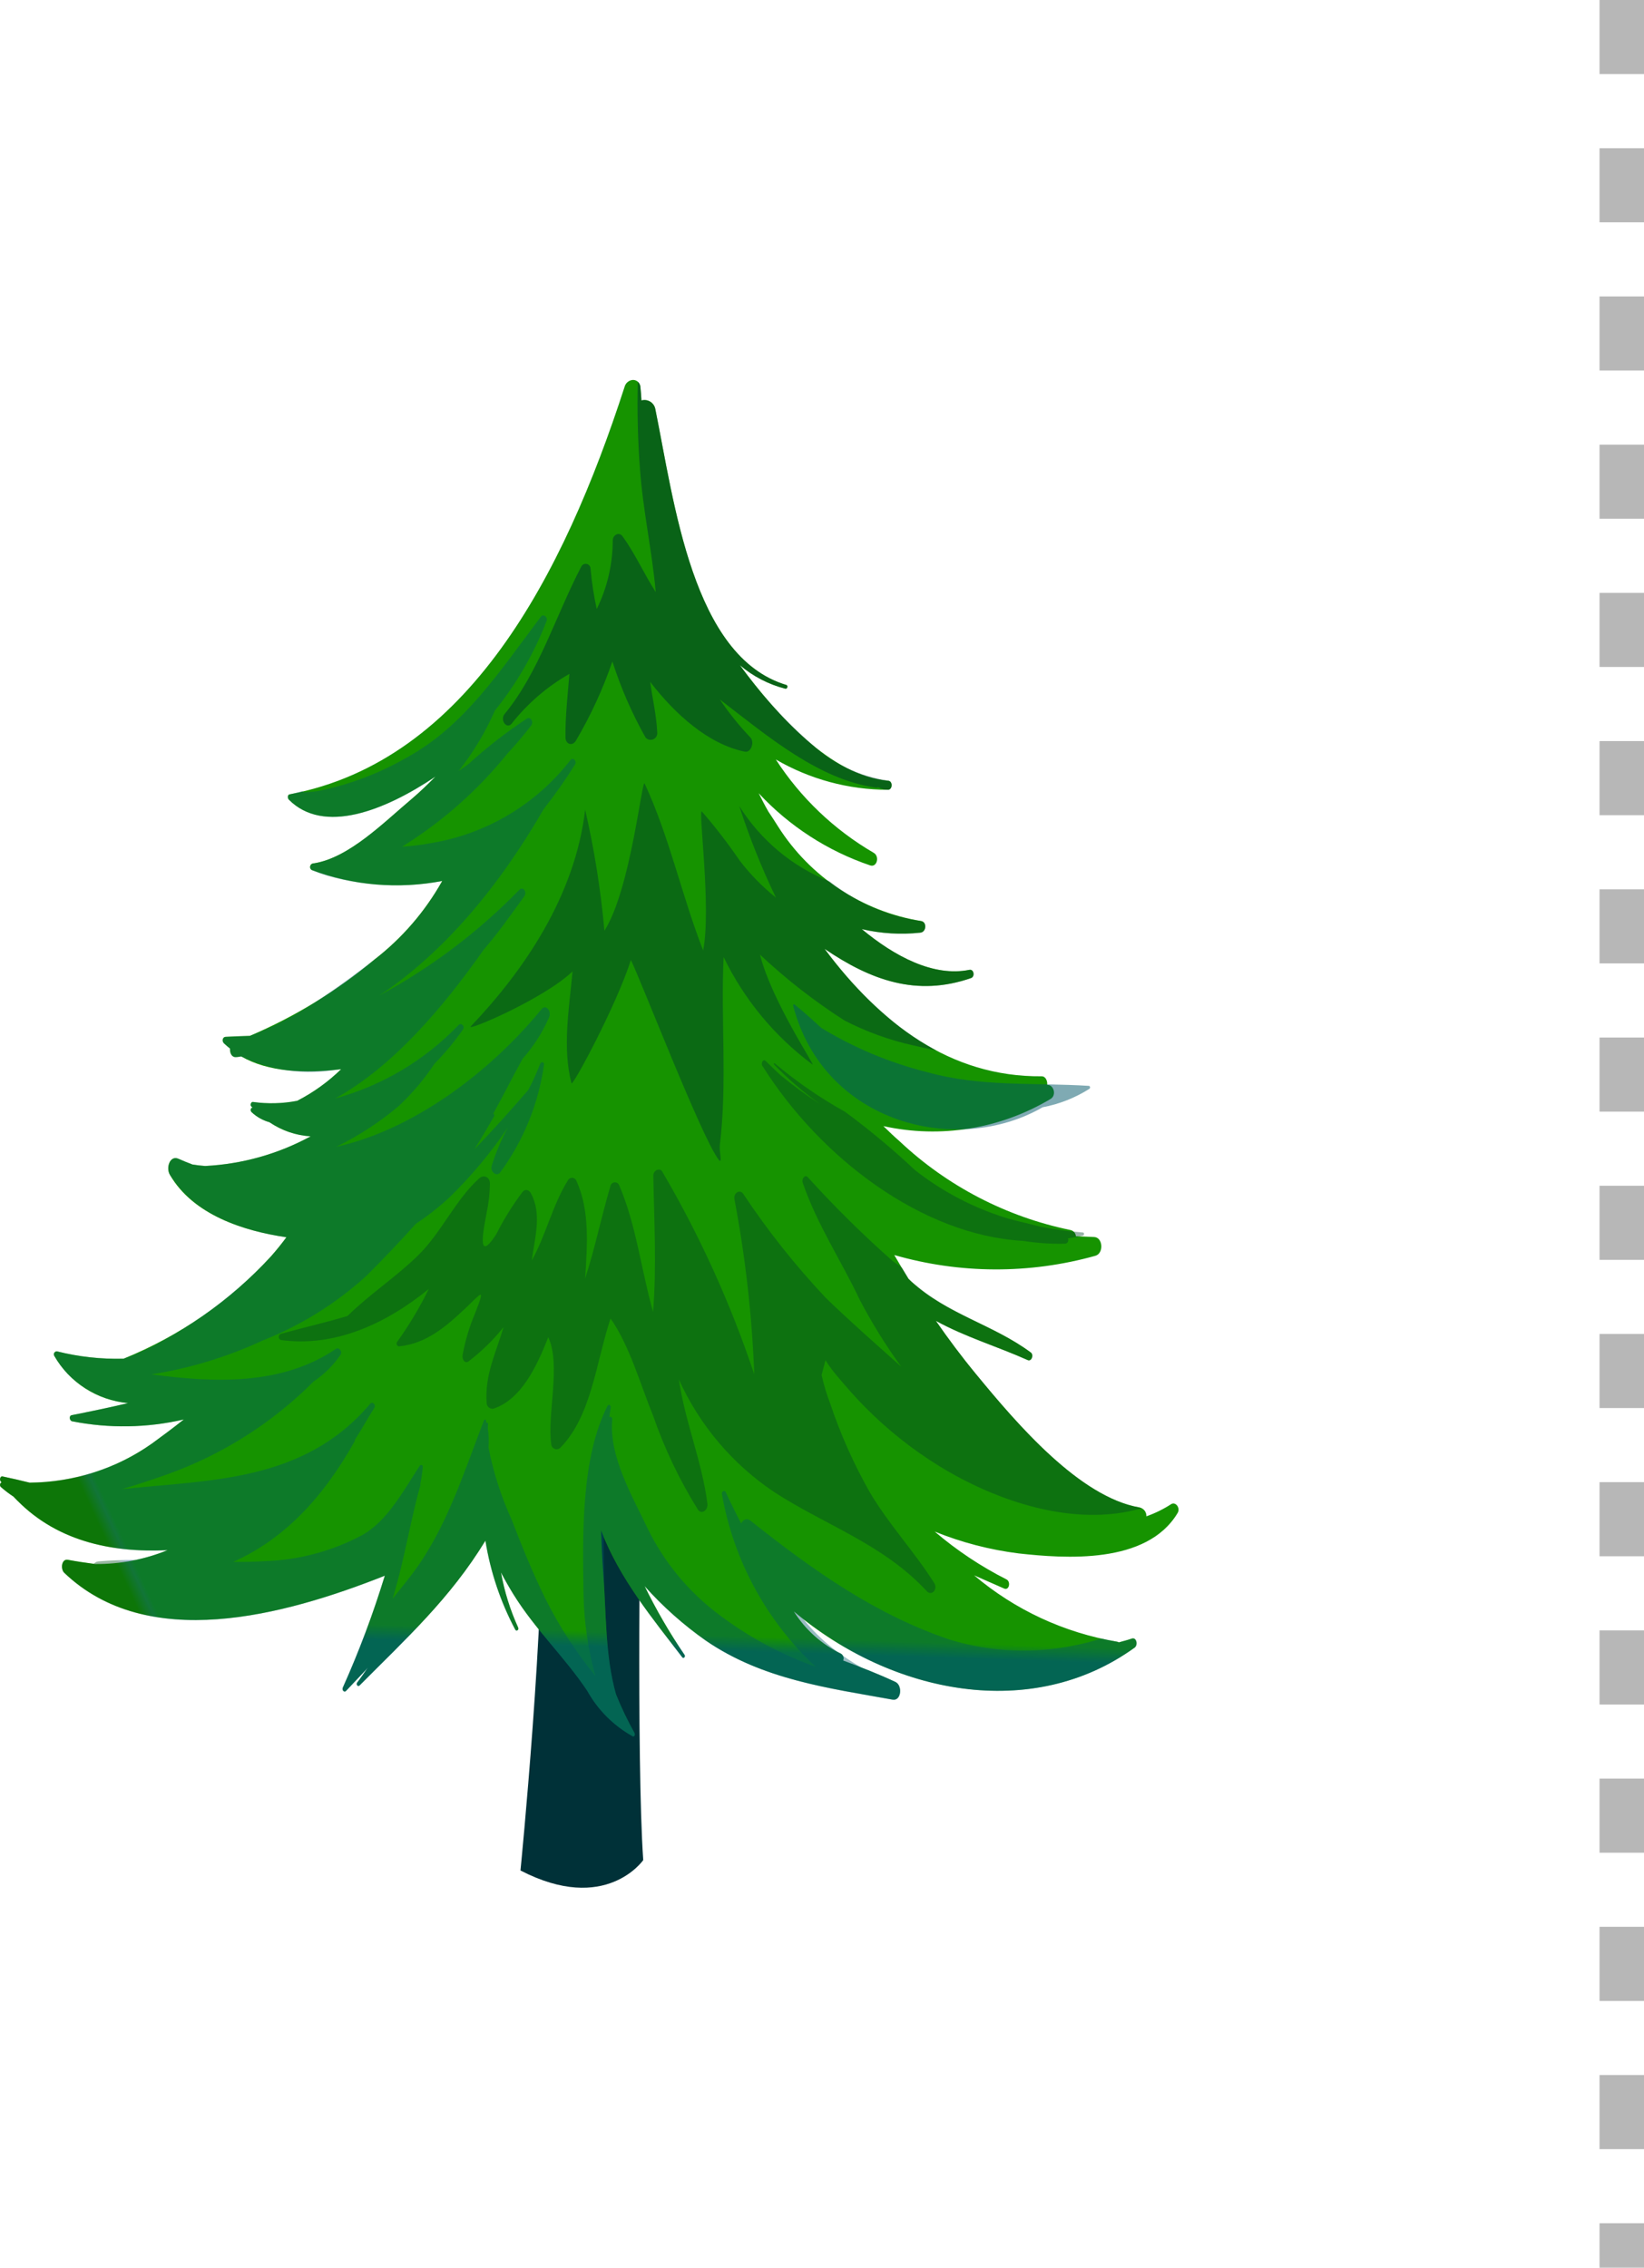 <svg xmlns="http://www.w3.org/2000/svg" xmlns:xlink="http://www.w3.org/1999/xlink" width="110.916" height="153" viewBox="0 0 110.916 153">
  <defs>
    <clipPath id="clip-path">
      <rect id="Rectángulo_15064" data-name="Rectángulo 15064" width="79.519" height="101.729" fill="none"/>
    </clipPath>
    <clipPath id="clip-path-2">
      <path id="Trazado_114131" data-name="Trazado 114131" d="M35.945,73.576c.287,8.523-1.427,25.752-1.427,25.752,5.75,2.982,8.282-.7,8.282-.7-.466-6.707-.178-25.8-.178-25.8A5.23,5.23,0,0,0,39.4,71.509a4.4,4.4,0,0,0-3.456,2.067" transform="translate(-34.518 -71.509)" fill="none"/>
    </clipPath>
    <linearGradient id="linear-gradient" x1="-0.764" y1="1.949" x2="-0.731" y2="1.949" gradientUnits="objectBoundingBox">
      <stop offset="0" stop-color="#6e5d00"/>
      <stop offset="0.133" stop-color="#6e5d00"/>
      <stop offset="0.471" stop-color="#4b3200"/>
      <stop offset="0.619" stop-color="#383007"/>
      <stop offset="0.934" stop-color="#003138"/>
      <stop offset="1" stop-color="#003138"/>
    </linearGradient>
    <clipPath id="clip-path-3">
      <path id="Trazado_114132" data-name="Trazado 114132" d="M42.716,0a.62.62,0,0,0-.573.452c-4.124,12.736-10.6,25.234-22.6,27.506-.155.022-.155.26-.055.361,2.345,2.357,6.443.757,9.891-1.56-.509.513-1.031,1.023-1.594,1.5-1.9,1.6-4.225,3.966-6.591,4.351-.026,0-.053.006-.079.006s-.028.014-.045.022H21.06a.239.239,0,0,0-.089.063.12.12,0,0,0-.011.027.234.234,0,0,0,.081.342,16.3,16.3,0,0,0,8.793.732,17.524,17.524,0,0,1-4.571,5.3,33.481,33.481,0,0,1-8.406,5.151c-.582.019-1.142.038-1.64.066-.2.009-.262.281-.116.431.128.128.276.244.417.361-.022.3.113.6.409.575.112,0,.234-.027.348-.043,1.819,1.05,4.29,1.165,6.737.861a12.255,12.255,0,0,1-2.965,2.133,9.052,9.052,0,0,1-2.984.076c-.123-.015-.2.19-.119.294.032.034.067.057.095.091-.135-.014-.165.214-.07.3a2.873,2.873,0,0,0,1.208.683,5.491,5.491,0,0,0,2.779.952,16.625,16.625,0,0,1-7.112,2c-.286-.018-.572-.056-.863-.1-.316-.12-.633-.248-.943-.386-.561-.256-.865.589-.58,1.078,1.566,2.7,4.946,3.792,7.865,4.218-.335.448-.683.885-1.053,1.3a27.463,27.463,0,0,1-9.933,6.892,16.638,16.638,0,0,1-4.485-.493.2.2,0,0,0-.2.29,6.407,6.407,0,0,0,4.986,3.2c-1.258.3-2.525.561-3.8.814-.211.042-.146.375.023.413a17.971,17.971,0,0,0,7.54-.123c-.747.593-1.473,1.13-2.124,1.605A14.429,14.429,0,0,1,2,74.4c-.612-.151-1.22-.294-1.837-.422-.142-.03-.205.21-.124.324a.842.842,0,0,0,.065.076.18.18,0,0,0-.1.174v.006a.184.184,0,0,0,.061.138,7.678,7.678,0,0,0,.842.641c2.736,2.975,6.51,3.8,10.4,3.615a12.567,12.567,0,0,1-4.877.937c-.641-.082-1.263-.177-1.85-.286-.428-.081-.511.623-.24.879,5.6,5.353,14.727,2.926,21.624.193a64.588,64.588,0,0,1-2.834,7.55c-.073.169.091.359.219.222.494-.522.983-1.035,1.465-1.564-.236.333-.46.675-.711.994-.1.129.04.317.156.205,3.111-3.136,6.115-5.864,8.492-9.772a19.3,19.3,0,0,0,2.009,5.995c.074.152.276.027.2-.13A15.693,15.693,0,0,1,33.8,80.457c.277.527.564,1.025.848,1.487,1.481,2.394,3.432,4.194,4.973,6.5a7.9,7.9,0,0,0,3.062,3.065c.12.061.181-.123.123-.224a23.02,23.02,0,0,1-1.244-2.6c-.741-2.561-.665-5.614-.862-8.2-.074-.941-.111-1.9-.145-2.86,1.238,3.263,3.512,5.984,5.478,8.555.09.114.233-.048.15-.166a37.517,37.517,0,0,1-2.693-4.638,24.171,24.171,0,0,0,4.134,3.679c3.837,2.64,8.285,3.2,12.6,3.981.584.1.684-.955.188-1.192-1.177-.552-2.356-1.008-3.524-1.445a.368.368,0,0,0-.148-.461,7.745,7.745,0,0,1-3.182-2.851c6.669,5.626,16.095,7.432,22.983,2.447.256-.184.129-.725-.181-.616-.288.1-.582.171-.878.256a.321.321,0,0,0-.124-.047,20.042,20.042,0,0,1-9.637-4.475c.673.3,1.348.594,2.027.892.328.148.466-.443.166-.612a24.549,24.549,0,0,1-4.85-3.231,22.593,22.593,0,0,0,5.661,1.473c3.1.342,8.639.765,10.725-2.727.209-.342-.143-.793-.444-.592a7.872,7.872,0,0,1-1.662.816.586.586,0,0,0-.462-.6c-4.037-.692-8.227-5.581-11.046-9.01-.959-1.164-1.849-2.357-2.695-3.579,1.994,1.094,4.124,1.72,6.194,2.646.25.115.433-.341.208-.514-2.571-1.9-5.6-2.545-8.039-4.764-.071-.07-.142-.143-.214-.208-.322-.529-.646-1.056-.955-1.6a24.837,24.837,0,0,0,13.563.052c.586-.161.518-1.245-.081-1.268-.408-.016-.821-.034-1.228-.052a.466.466,0,0,0-.366-.42A23.788,23.788,0,0,1,60.7,51.372c-.369-.322-.74-.673-1.1-1.029a15.485,15.485,0,0,0,11.283-1.834c.423-.257.2-.979-.228-.941.02-.275-.109-.585-.377-.585-6.2.053-10.891-3.577-14.646-8.6,3.139,2.136,6.227,3.234,9.869,1.976.3-.1.2-.623-.1-.561-2.414.493-5.052-.908-7.26-2.747a11.824,11.824,0,0,0,3.955.238c.4-.042.458-.727.036-.785a14.119,14.119,0,0,1-9.627-6.359c-.217-.347-.44-.689-.663-1.021-.238-.409-.448-.827-.656-1.24a18.285,18.285,0,0,0,7.521,4.87c.463.156.656-.619.236-.851a19.664,19.664,0,0,1-6.6-6.294A15.082,15.082,0,0,0,59.9,27.652c.322.006.352-.579.028-.61-3.845-.319-7.483-4.391-10.013-7.8a7.7,7.7,0,0,0,3.07,1.59c.135.028.205-.209.068-.252-6.343-1.9-7.563-12.346-8.836-18.593a.736.736,0,0,0-.94-.6c-.019-.294-.034-.585-.067-.879A.506.506,0,0,0,42.716,0Z" fill="none"/>
    </clipPath>
    <linearGradient id="linear-gradient-2" x1="0.077" y1="1.176" x2="0.088" y2="1.176" gradientUnits="objectBoundingBox">
      <stop offset="0" stop-color="#057046"/>
      <stop offset="0.014" stop-color="#057046"/>
      <stop offset="1" stop-color="#169300"/>
    </linearGradient>
    <clipPath id="clip-path-4">
      <rect id="Rectángulo_15063" data-name="Rectángulo 15063" width="79.52" height="101.729" fill="none"/>
    </clipPath>
    <clipPath id="clip-path-5">
      <rect id="Rectángulo_15052" data-name="Rectángulo 15052" width="33.942" height="25.472" fill="none"/>
    </clipPath>
    <clipPath id="clip-path-6">
      <path id="Trazado_114133" data-name="Trazado 114133" d="M64.963,39.9c-3.641,1.258-6.729.161-9.869-1.976a27.078,27.078,0,0,0,4.8,5.049,18.363,18.363,0,0,0,2.716,1.791c-.541-.1-1.068-.22-1.562-.333a19.094,19.094,0,0,1-4.624-1.682,39.394,39.394,0,0,1-5.691-4.437c.815,3.188,3.816,7.629,3.535,7.407a19.74,19.74,0,0,1-5.988-7.242c-.2,4.211.257,8.463-.254,12.675-.051.41.186,1.316-.064,1.013-1.1-1.336-5.309-12.251-5.938-13.487-.967,3.035-3.939,8.571-4.008,8.314-.625-2.414-.158-5.026.071-7.545-1.953,1.864-7.26,4.114-6.861,3.7,3.569-3.743,7.032-8.793,7.713-14.618a60.855,60.855,0,0,1,1.3,8.17c1.773-2.787,2.532-10.312,2.713-9.927,1.667,3.569,2.506,7.567,3.946,11.253.573-2.835-.362-9.663-.081-9.368a36.362,36.362,0,0,1,2.545,3.306,14.423,14.423,0,0,0,2.446,2.5,48.785,48.785,0,0,1-2.469-6.171,12.789,12.789,0,0,0,6.083,5.082,13.538,13.538,0,0,0,1.712,1.141,12.511,12.511,0,0,0,4.464,1.532c.423.058.371.743-.035.785a11.822,11.822,0,0,1-3.955-.238c2.209,1.839,4.846,3.24,7.259,2.747.3-.062.4.456.1.561" transform="translate(-31.202 -26.754)" fill="none"/>
    </clipPath>
    <linearGradient id="linear-gradient-3" x1="-0.759" y1="1.959" x2="-0.732" y2="1.959" gradientUnits="objectBoundingBox">
      <stop offset="0" stop-color="#ffe23a"/>
      <stop offset="0.986" stop-color="#004227"/>
      <stop offset="1" stop-color="#004227"/>
    </linearGradient>
    <clipPath id="clip-path-7">
      <rect id="Rectángulo_15054" data-name="Rectángulo 15054" width="26.215" height="27.529" fill="none"/>
    </clipPath>
    <clipPath id="clip-path-8">
      <path id="Trazado_114134" data-name="Trazado 114134" d="M59.32,27.65c-.086,0-.167-.019-.252-.019-.128-.052-.256-.09-.386-.151a.409.409,0,0,1-.2.018c-3.839-.551-7.257-3.454-10.5-5.947a19.831,19.831,0,0,0,2.08,2.584c.275.318.023,1.022-.375.945-2.431-.489-4.678-2.478-6.4-4.712.154,1.135.424,2.242.477,3.4a.45.45,0,0,1-.789.353,27.67,27.67,0,0,1-2.236-5.131,29.085,29.085,0,0,1-2.482,5.381c-.24.342-.678.21-.683-.266-.014-1.439.151-2.849.267-4.276a13.4,13.4,0,0,0-3.9,3.359c-.329.4-.8-.237-.48-.642,2.332-2.831,3.444-6.628,5.181-9.957a.328.328,0,0,1,.622.133,21.324,21.324,0,0,0,.418,2.731,10.417,10.417,0,0,0,1.08-4.628c.019-.394.437-.579.651-.29.856,1.174,1.464,2.557,2.252,3.777C43.414,11.522,42.8,8.8,42.6,6A58.255,58.255,0,0,1,42.455.121a.607.607,0,0,1,.176.385c.034.294.048.584.067.878a.659.659,0,0,1,.479.03.779.779,0,0,1,.461.571c1.274,6.247,2.493,16.7,8.836,18.593.136.044.067.281-.068.252a7.676,7.676,0,0,1-3.069-1.591,31.036,31.036,0,0,0,4.924,5.4A9.667,9.667,0,0,0,59.3,27.033c.018,0,.034.006.052.006a.23.23,0,0,1,.179.118c.106.18.031.493-.207.493" transform="translate(-33.358 -0.121)" fill="none"/>
    </clipPath>
    <linearGradient id="linear-gradient-4" x1="-0.738" y1="2.833" x2="-0.711" y2="2.833" xlink:href="#linear-gradient-3"/>
    <clipPath id="clip-path-9">
      <rect id="Rectángulo_15056" data-name="Rectángulo 15056" width="58.2" height="28.566" fill="none"/>
    </clipPath>
    <clipPath id="clip-path-10">
      <path id="Trazado_114135" data-name="Trazado 114135" d="M18.625,63.456c1.566-.438,3.055-.77,4.5-1.208,1.508-1.482,3.217-2.585,4.737-4.062,1.584-1.535,2.565-3.815,4.162-5.235.29-.256.73-.085.71.4a10.043,10.043,0,0,1-.221,1.929c-.158.879-.756,3.6.64,1.468a18.712,18.712,0,0,1,1.8-2.894c.187-.189.419-.113.544.115.763,1.42.262,2.974.061,4.532.954-1.7,1.391-3.725,2.428-5.388a.317.317,0,0,1,.591.034c.906,2.009.724,4.313.582,6.566.661-2.028,1.086-4.137,1.7-6.214a.311.311,0,0,1,.6-.062c1.151,2.685,1.477,5.7,2.282,8.533.246-3.065.07-6.115.017-9.2,0-.347.429-.551.6-.267a72.411,72.411,0,0,1,6.209,13.677,79.59,79.59,0,0,0-1.339-11.82c-.074-.4.36-.674.583-.37A53.134,53.134,0,0,0,55.4,61.033c1.653,1.6,3.37,3.107,5.078,4.632A36.7,36.7,0,0,1,57.706,61.2c-1.249-2.647-2.908-5.126-3.872-7.949-.08-.237.136-.57.337-.374a73.056,73.056,0,0,0,5.7,5.634c.209.166.435.313.656.471.151.251.3.509.455.76.071.066.143.138.214.209.1.091.212.166.317.257,2.376,2,5.26,2.684,7.72,4.508.227.172.044.628-.207.514-2.07-.927-4.2-1.553-6.2-2.647.846,1.222,1.737,2.414,2.7,3.579,2.337,2.849,5.621,6.688,8.979,8.312a7.626,7.626,0,0,0,2.066.7.829.829,0,0,1,.121.049c-4.515,1.315-9.783-.467-13.651-2.85A26.807,26.807,0,0,1,58,68.354c-.588-.594-1.14-1.225-1.688-1.872a10.08,10.08,0,0,1-.94-1.245l-.261.993a13.663,13.663,0,0,0,.576,1.915,34.042,34.042,0,0,0,2.686,6.015c1.3,2.189,2.987,3.972,4.338,6.109.267.423-.183.9-.5.551-2.945-3.188-6.9-4.471-10.327-6.709a18.132,18.132,0,0,1-6.4-7.572c.412,2.841,1.555,5.507,1.923,8.37.058.427-.386.77-.638.409a31.334,31.334,0,0,1-3.025-6.338c-.859-2.1-1.589-4.741-2.872-6.561-.985,2.969-1.272,6.542-3.374,8.708a.364.364,0,0,1-.629-.243c-.288-1.965.675-5.353-.2-7.2-.8,2.034-1.831,4.19-3.693,4.818a.391.391,0,0,1-.461-.357c-.153-1.89.638-3.445,1.139-5.144a13.424,13.424,0,0,1-2.366,2.313c-.244.177-.446-.148-.4-.413a13.088,13.088,0,0,1,.845-2.836c.722-1.848.434-1.364-.649-.337-1.393,1.315-2.662,2.37-4.455,2.57a.187.187,0,0,1-.165-.289,24.889,24.889,0,0,0,2.142-3.579c-2.955,2.4-6.38,3.925-9.956,3.445a.221.221,0,0,1-.031-.417" transform="translate(-18.491 -52.376)" fill="none"/>
    </clipPath>
    <linearGradient id="linear-gradient-5" x1="-0.316" y1="1.036" x2="-0.298" y2="1.036" xlink:href="#linear-gradient-3"/>
    <clipPath id="clip-path-11">
      <rect id="Rectángulo_15058" data-name="Rectángulo 15058" width="21.741" height="12.381" fill="none"/>
    </clipPath>
    <clipPath id="clip-path-12">
      <path id="Trazado_114136" data-name="Trazado 114136" d="M50.785,45.167c.322.319.648.628.974.937a29.275,29.275,0,0,0,2.685,1.972,23.005,23.005,0,0,1-3.1-2.674c-.034-.035.018-.106.052-.072A30.53,30.53,0,0,0,56.142,48.6a51.238,51.238,0,0,1,4.714,3.93,19.147,19.147,0,0,0,5.593,3.046c.911.332,1.909.509,2.867.774a24.874,24.874,0,0,0,2.872.39c.095,0,.1.175.014.2-.343.091-.687.142-1.031.2a.242.242,0,0,1-.163.355,15.556,15.556,0,0,1-2.859-.189c-6.779-.374-13.668-5.568-17.592-11.815-.11-.18.065-.489.228-.323" transform="translate(-50.523 -45.119)" fill="none"/>
    </clipPath>
    <linearGradient id="linear-gradient-6" x1="-4.203" y1="2.734" x2="-4.126" y2="2.734" xlink:href="#linear-gradient-3"/>
    <clipPath id="clip-path-13">
      <rect id="Rectángulo_15060" data-name="Rectángulo 15060" width="76.685" height="75.644" fill="none"/>
    </clipPath>
    <clipPath id="clip-path-14">
      <path id="Trazado_114137" data-name="Trazado 114137" d="M.039,74.03c-.081-.114-.017-.352.125-.324.617.128,1.225.271,1.837.422a15.045,15.045,0,0,0,6.056-1.358,13.7,13.7,0,0,0,2.229-1.3c.65-.475,1.377-1.011,2.123-1.605a17.983,17.983,0,0,1-7.539.123c-.171-.038-.234-.371-.023-.414,1.271-.252,2.537-.513,3.8-.812a6.677,6.677,0,0,1-4.048-1.934,6.5,6.5,0,0,1-.938-1.263.2.2,0,0,1,.2-.29,16.638,16.638,0,0,0,4.485.493,16.13,16.13,0,0,0,2.15-.945,29.45,29.45,0,0,0,7.782-5.947c.371-.418.719-.856,1.054-1.3-2.778-.408-5.954-1.429-7.608-3.857-.083-.123-.181-.233-.256-.361-.285-.489.019-1.335.58-1.079.31.138.626.267.943.386.291.047.577.085.863.1a16.656,16.656,0,0,0,7.112-2c-.225-.014-.437-.049-.652-.081a5.571,5.571,0,0,1-1.709-.623,4.108,4.108,0,0,1-.419-.247,2.889,2.889,0,0,1-1.207-.684c-.095-.085-.066-.313.07-.3-.027-.033-.063-.057-.095-.091-.084-.1,0-.309.12-.294a9.048,9.048,0,0,0,2.983-.076,12.223,12.223,0,0,0,2.964-2.133c-.111.014-.224.022-.337.034a10.7,10.7,0,0,1-6.4-.894c-.114.015-.236.038-.348.043a.322.322,0,0,1-.34-.2.743.743,0,0,1-.069-.37c-.141-.117-.288-.233-.417-.361-.148-.151-.085-.423.116-.431.5-.029,1.058-.047,1.639-.066a22.538,22.538,0,0,0,4.775-2.523c1.237-.823,2.444-1.725,3.632-2.627a17.524,17.524,0,0,0,4.571-5.3,16.966,16.966,0,0,1-7.844-.387,9.141,9.141,0,0,1-.949-.347.234.234,0,0,1-.081-.342c.005-.009.005-.019.011-.027a.232.232,0,0,1,.087-.063h.01c.016-.008.028-.022.045-.022s.053-.006.079-.006c2.365-.385,4.689-2.756,6.592-4.351.562-.474,1.084-.984,1.593-1.5-3.45,2.314-7.546,3.915-9.891,1.558-.1-.1-.1-.339.054-.361.292-.057.567-.148.851-.214.031.019.059.043.087.061a5.787,5.787,0,0,0,.954-.071,19.742,19.742,0,0,0,5.959-2.238c3.915-2.127,6.29-5.815,9.1-9.538.158-.205.476.039.38.294a22.639,22.639,0,0,1-3.491,6.052,18.67,18.67,0,0,1-2.447,4.076c.228-.157.46-.313.677-.479a31.829,31.829,0,0,1,3.932-3.06c.263-.142.473.233.276.485-.512.664-1.051,1.292-1.6,1.886a28.234,28.234,0,0,1-7.1,6.274,15.756,15.756,0,0,0,1.951-.241,14.981,14.981,0,0,0,9.421-5.619c.158-.2.443.093.3.312a33.633,33.633,0,0,1-2.122,3.017c-2.983,5.187-6.746,9.7-11.089,12.575a39.149,39.149,0,0,0,9.454-7.135c.252-.257.537.156.328.442-.94,1.3-1.786,2.5-2.739,3.6-2.776,3.956-6.155,7.91-10.019,10.038h0a18.169,18.169,0,0,0,8.335-4.964c.163-.171.439.086.292.3a17.137,17.137,0,0,1-1.921,2.314,16.173,16.173,0,0,1-2.4,2.845,20.342,20.342,0,0,1-4.233,2.765c5.036-1.1,10.253-4.88,13.851-9.287.3-.367.678.141.516.536a10.589,10.589,0,0,1-1.795,2.813c-.681,1.238-1.31,2.488-1.975,3.7a.134.134,0,0,1,.054.177c-.432.755-.868,1.506-1.331,2.228,1.254-1.278,2.456-2.637,3.64-4.005a16.245,16.245,0,0,0,.8-1.763c.056-.152.287-.137.257.057A16.063,16.063,0,0,1,33.747,53.2c-.251.322-.693-.057-.572-.452a14.1,14.1,0,0,1,1.092-2.584,30.09,30.09,0,0,1-3.952,4.727,17.912,17.912,0,0,1-2.251,1.767c-1.082,1.2-2.191,2.37-3.35,3.525a22.874,22.874,0,0,1-6.993,4.356,28.358,28.358,0,0,1-7.494,2.285c4.175.561,8.768.774,12.441-1.723.194-.134.46.181.3.408a6.579,6.579,0,0,1-1.8,1.786,26.561,26.561,0,0,1-9.809,6.247c-1,.356-2.054.713-3.132,1.026,5.905-.637,12.269-.452,16.753-5.767.15-.177.407.08.273.285-.4.622-.836,1.419-1.311,2.157a.2.2,0,0,1-.015.1c-2.255,4.014-4.9,6.656-8.19,8.133.743.005,1.484-.006,2.223-.054a14.954,14.954,0,0,0,6.482-1.757c1.692-.944,2.756-2.964,3.874-4.67a.112.112,0,0,1,.207.081,8.651,8.651,0,0,1-.171,1.151.077.077,0,0,1,.015.075c-.645,2.2-1.081,5.068-1.879,7.653.433-.537.867-1.068,1.29-1.625,2.305-3.017,3.473-6.775,4.874-10.4.023-.058.107-.091.131-.015s.03.129.044.2c.039-.043.107-.035.1.043-.009.1-.009.213-.015.316a5.564,5.564,0,0,1,.048,1.3,22.019,22.019,0,0,0,1.564,4.861c.692,1.8,1.42,3.591,2.26,5.3a28.208,28.208,0,0,0,3.392,5.245,21.925,21.925,0,0,1-.807-5.507c-.061-4.014-.182-9.178,1.618-12.722.078-.152.245-.028.216.123-.037.2-.061.414-.095.619.1-.029.212.022.2.184-.242,2.485,1.4,5.25,2.38,7.331a16.089,16.089,0,0,0,4.762,5.782,24.418,24.418,0,0,0,6.582,3.563A20.866,20.866,0,0,1,48.705,74.9c-.038-.2.189-.286.264-.119.324.7.67,1.4,1.035,2.1.12-.246.372-.39.621-.193,4.279,3.4,8.484,6.365,13.487,8.043a17.049,17.049,0,0,0,8.434.365c.572-.1,1.17-.275,1.776-.447.35.081.695.152,1.041.215a.336.336,0,0,1,.125.047c.3-.085.589-.153.879-.256.309-.109.436.431.18.616-.312.229-.637.422-.959.628-6.58,4.039-15.1,2.391-21.417-2.6.064.081.125.162.187.232A12.518,12.518,0,0,0,56.5,85.545c.083.039.157.1.242.13.047.016.063.069.091.108.431.305.875.584,1.326.845.751.29,1.5.6,2.255.951a.538.538,0,0,1,.257.3c.16.388,0,.974-.447.9-3.671-.664-7.429-1.178-10.831-2.936a15.86,15.86,0,0,1-1.771-1.045,24.094,24.094,0,0,1-4.135-3.678,37.517,37.517,0,0,0,2.693,4.638c.083.118-.06.28-.15.166-1.881-2.46-4.037-5.07-5.3-8.154.016,1.131.028,2.244.026,3.333.055,1.016.094,2.089.165,3.158a20.066,20.066,0,0,0,.642,4.167,22.84,22.84,0,0,0,1.243,2.6c.058.1,0,.286-.123.224a7.9,7.9,0,0,1-3.062-3.065c-1.122-1.682-2.458-3.093-3.673-4.664a21.458,21.458,0,0,1-1.3-1.838c-.286-.461-.573-.96-.849-1.487a15.647,15.647,0,0,0,1.155,3.718c.071.159-.129.282-.2.13a19.333,19.333,0,0,1-2.009-5.995c-2.376,3.908-5.38,6.636-8.492,9.772-.116.112-.254-.076-.155-.205.223-.284.427-.593.64-.889-.208.216-.412.432-.621.633-.26.276-.516.546-.774.826a.108.108,0,0,1-.153.019.191.191,0,0,1-.066-.241,65.3,65.3,0,0,0,2.614-6.87c.071-.229.149-.453.22-.681-6.9,2.732-16.021,5.16-21.624-.194-.271-.256-.188-.959.239-.878.554.1,1.146.19,1.752.271a.438.438,0,0,1,.309-.171c.84-.072,1.682-.1,2.527-.1a13.32,13.32,0,0,0,2.14-.651c-3.633.175-7.156-.561-9.836-3.083-.188-.177-.379-.337-.561-.532a7.574,7.574,0,0,1-.841-.641A.2.2,0,0,1,.1,74.105a.876.876,0,0,1-.066-.075" transform="translate(0 -15.61)" fill="none"/>
    </clipPath>
    <linearGradient id="linear-gradient-7" x1="0.119" y1="0.98" x2="0.13" y2="0.98" gradientUnits="objectBoundingBox">
      <stop offset="0" stop-color="#004b14"/>
      <stop offset="0.71" stop-color="#0c498d"/>
      <stop offset="1" stop-color="#005667"/>
    </linearGradient>
    <clipPath id="clip-path-15">
      <rect id="Rectángulo_15062" data-name="Rectángulo 15062" width="20.04" height="8.444" fill="none"/>
    </clipPath>
    <clipPath id="clip-path-16">
      <path id="Trazado_114138" data-name="Trazado 114138" d="M52.693,41.417c.641.519,1.231,1.054,1.81,1.587a25.877,25.877,0,0,0,7.1,2.974c3.65,1.025,7.25.7,10.953.935.085.005.107.148.031.2a9.021,9.021,0,0,1-3.154,1.244C63.676,51.679,54.68,49.488,52.6,41.5c-.015-.06.053-.112.1-.079" transform="translate(-52.595 -41.407)" fill="none"/>
    </clipPath>
    <linearGradient id="linear-gradient-8" x1="-2.319" y1="3.37" x2="-2.274" y2="3.37" xlink:href="#linear-gradient-7"/>
  </defs>
  <g id="Grupo_57137" data-name="Grupo 57137" transform="translate(-609.084 -9965.5)">
    <g id="Grupo_55619" data-name="Grupo 55619" transform="translate(609.084 9991.134)">
      <g id="Grupo_55655" data-name="Grupo 55655" clip-path="url(#clip-path)">
        <g id="Grupo_55620" data-name="Grupo 55620" transform="translate(35.115 72.746)">
          <g id="Grupo_55619-2" data-name="Grupo 55619" clip-path="url(#clip-path-2)">
            <rect id="Rectángulo_15049" data-name="Rectángulo 15049" width="31.058" height="9.297" transform="translate(-1.019 30.767) rotate(-88.103)" fill="url(#linear-gradient)"/>
          </g>
        </g>
        <g id="Grupo_55622" data-name="Grupo 55622">
          <g id="Grupo_55621" data-name="Grupo 55621" clip-path="url(#clip-path-3)">
            <rect id="Rectángulo_15050" data-name="Rectángulo 15050" width="94.161" height="82.695" transform="translate(-3.071 91.472) rotate(-88.103)" fill="url(#linear-gradient-2)"/>
          </g>
        </g>
        <g id="Grupo_55654" data-name="Grupo 55654">
          <g id="Grupo_55653" data-name="Grupo 55653" clip-path="url(#clip-path-4)">
            <g id="Grupo_55627" data-name="Grupo 55627" transform="translate(31.742 27.216)" opacity="0.5" style="mix-blend-mode: screen;isolation: isolate">
              <g id="Grupo_55626" data-name="Grupo 55626">
                <g id="Grupo_55625" data-name="Grupo 55625" clip-path="url(#clip-path-5)">
                  <g id="Grupo_55624" data-name="Grupo 55624" transform="translate(0 0)">
                    <g id="Grupo_55623" data-name="Grupo 55623" clip-path="url(#clip-path-6)">
                      <rect id="Rectángulo_15051" data-name="Rectángulo 15051" width="38.599" height="42.41" transform="matrix(0.441, -0.897, 0.897, 0.441, -10.704, 20.64)" fill="url(#linear-gradient-3)"/>
                    </g>
                  </g>
                </g>
              </g>
            </g>
            <g id="Grupo_55632" data-name="Grupo 55632" transform="translate(33.935 0.123)" opacity="0.6" style="mix-blend-mode: screen;isolation: isolate">
              <g id="Grupo_55631" data-name="Grupo 55631">
                <g id="Grupo_55630" data-name="Grupo 55630" clip-path="url(#clip-path-7)">
                  <g id="Grupo_55629" data-name="Grupo 55629" transform="translate(0 0)">
                    <g id="Grupo_55628" data-name="Grupo 55628" clip-path="url(#clip-path-8)">
                      <rect id="Rectángulo_15053" data-name="Rectángulo 15053" width="37.928" height="37.724" transform="translate(-13.447 17.558) rotate(-53)" fill="url(#linear-gradient-4)"/>
                    </g>
                  </g>
                </g>
              </g>
            </g>
            <g id="Grupo_55637" data-name="Grupo 55637" transform="translate(18.811 53.281)" opacity="0.4" style="mix-blend-mode: screen;isolation: isolate">
              <g id="Grupo_55636" data-name="Grupo 55636">
                <g id="Grupo_55635" data-name="Grupo 55635" clip-path="url(#clip-path-9)">
                  <g id="Grupo_55634" data-name="Grupo 55634" transform="translate(0 0)">
                    <g id="Grupo_55633" data-name="Grupo 55633" clip-path="url(#clip-path-10)">
                      <rect id="Rectángulo_15055" data-name="Rectángulo 15055" width="58.693" height="63.729" transform="translate(-14.112 17.811) rotate(-51.975)" fill="url(#linear-gradient-5)"/>
                    </g>
                  </g>
                </g>
              </g>
            </g>
            <g id="Grupo_55642" data-name="Grupo 55642" transform="translate(51.397 45.9)" opacity="0.4" style="mix-blend-mode: screen;isolation: isolate">
              <g id="Grupo_55641" data-name="Grupo 55641">
                <g id="Grupo_55640" data-name="Grupo 55640" clip-path="url(#clip-path-11)">
                  <g id="Grupo_55639" data-name="Grupo 55639" transform="translate(0 0)">
                    <g id="Grupo_55638" data-name="Grupo 55638" clip-path="url(#clip-path-12)">
                      <rect id="Rectángulo_15057" data-name="Rectángulo 15057" width="13.235" height="22.247" transform="translate(-0.49 12.387) rotate(-88.103)" fill="url(#linear-gradient-6)"/>
                    </g>
                  </g>
                </g>
              </g>
            </g>
            <g id="Grupo_55647" data-name="Grupo 55647" transform="translate(0 15.88)" opacity="0.4">
              <g id="Grupo_55646" data-name="Grupo 55646">
                <g id="Grupo_55645" data-name="Grupo 55645" clip-path="url(#clip-path-13)">
                  <g id="Grupo_55644" data-name="Grupo 55644" transform="translate(0 0)">
                    <g id="Grupo_55643" data-name="Grupo 55643" clip-path="url(#clip-path-14)">
                      <rect id="Rectángulo_15059" data-name="Rectángulo 15059" width="100.849" height="100.323" transform="translate(-27.958 12.131) rotate(-23.71)" fill="url(#linear-gradient-7)"/>
                    </g>
                  </g>
                </g>
              </g>
            </g>
            <g id="Grupo_55652" data-name="Grupo 55652" transform="translate(53.504 42.123)" opacity="0.5">
              <g id="Grupo_55651" data-name="Grupo 55651">
                <g id="Grupo_55650" data-name="Grupo 55650" clip-path="url(#clip-path-15)">
                  <g id="Grupo_55649" data-name="Grupo 55649" transform="translate(0 0)">
                    <g id="Grupo_55648" data-name="Grupo 55648" clip-path="url(#clip-path-16)">
                      <rect id="Rectángulo_15061" data-name="Rectángulo 15061" width="22.534" height="19.011" transform="translate(-4.493 2.591) rotate(-30.257)" fill="url(#linear-gradient-8)"/>
                    </g>
                  </g>
                </g>
              </g>
            </g>
          </g>
        </g>
      </g>
    </g>
    <line id="Línea_611" data-name="Línea 611" y2="153" transform="translate(718.5 9965.5)" fill="none" stroke="#707070" stroke-width="3" stroke-dasharray="5" opacity="0.5"/>
  </g>
</svg>
